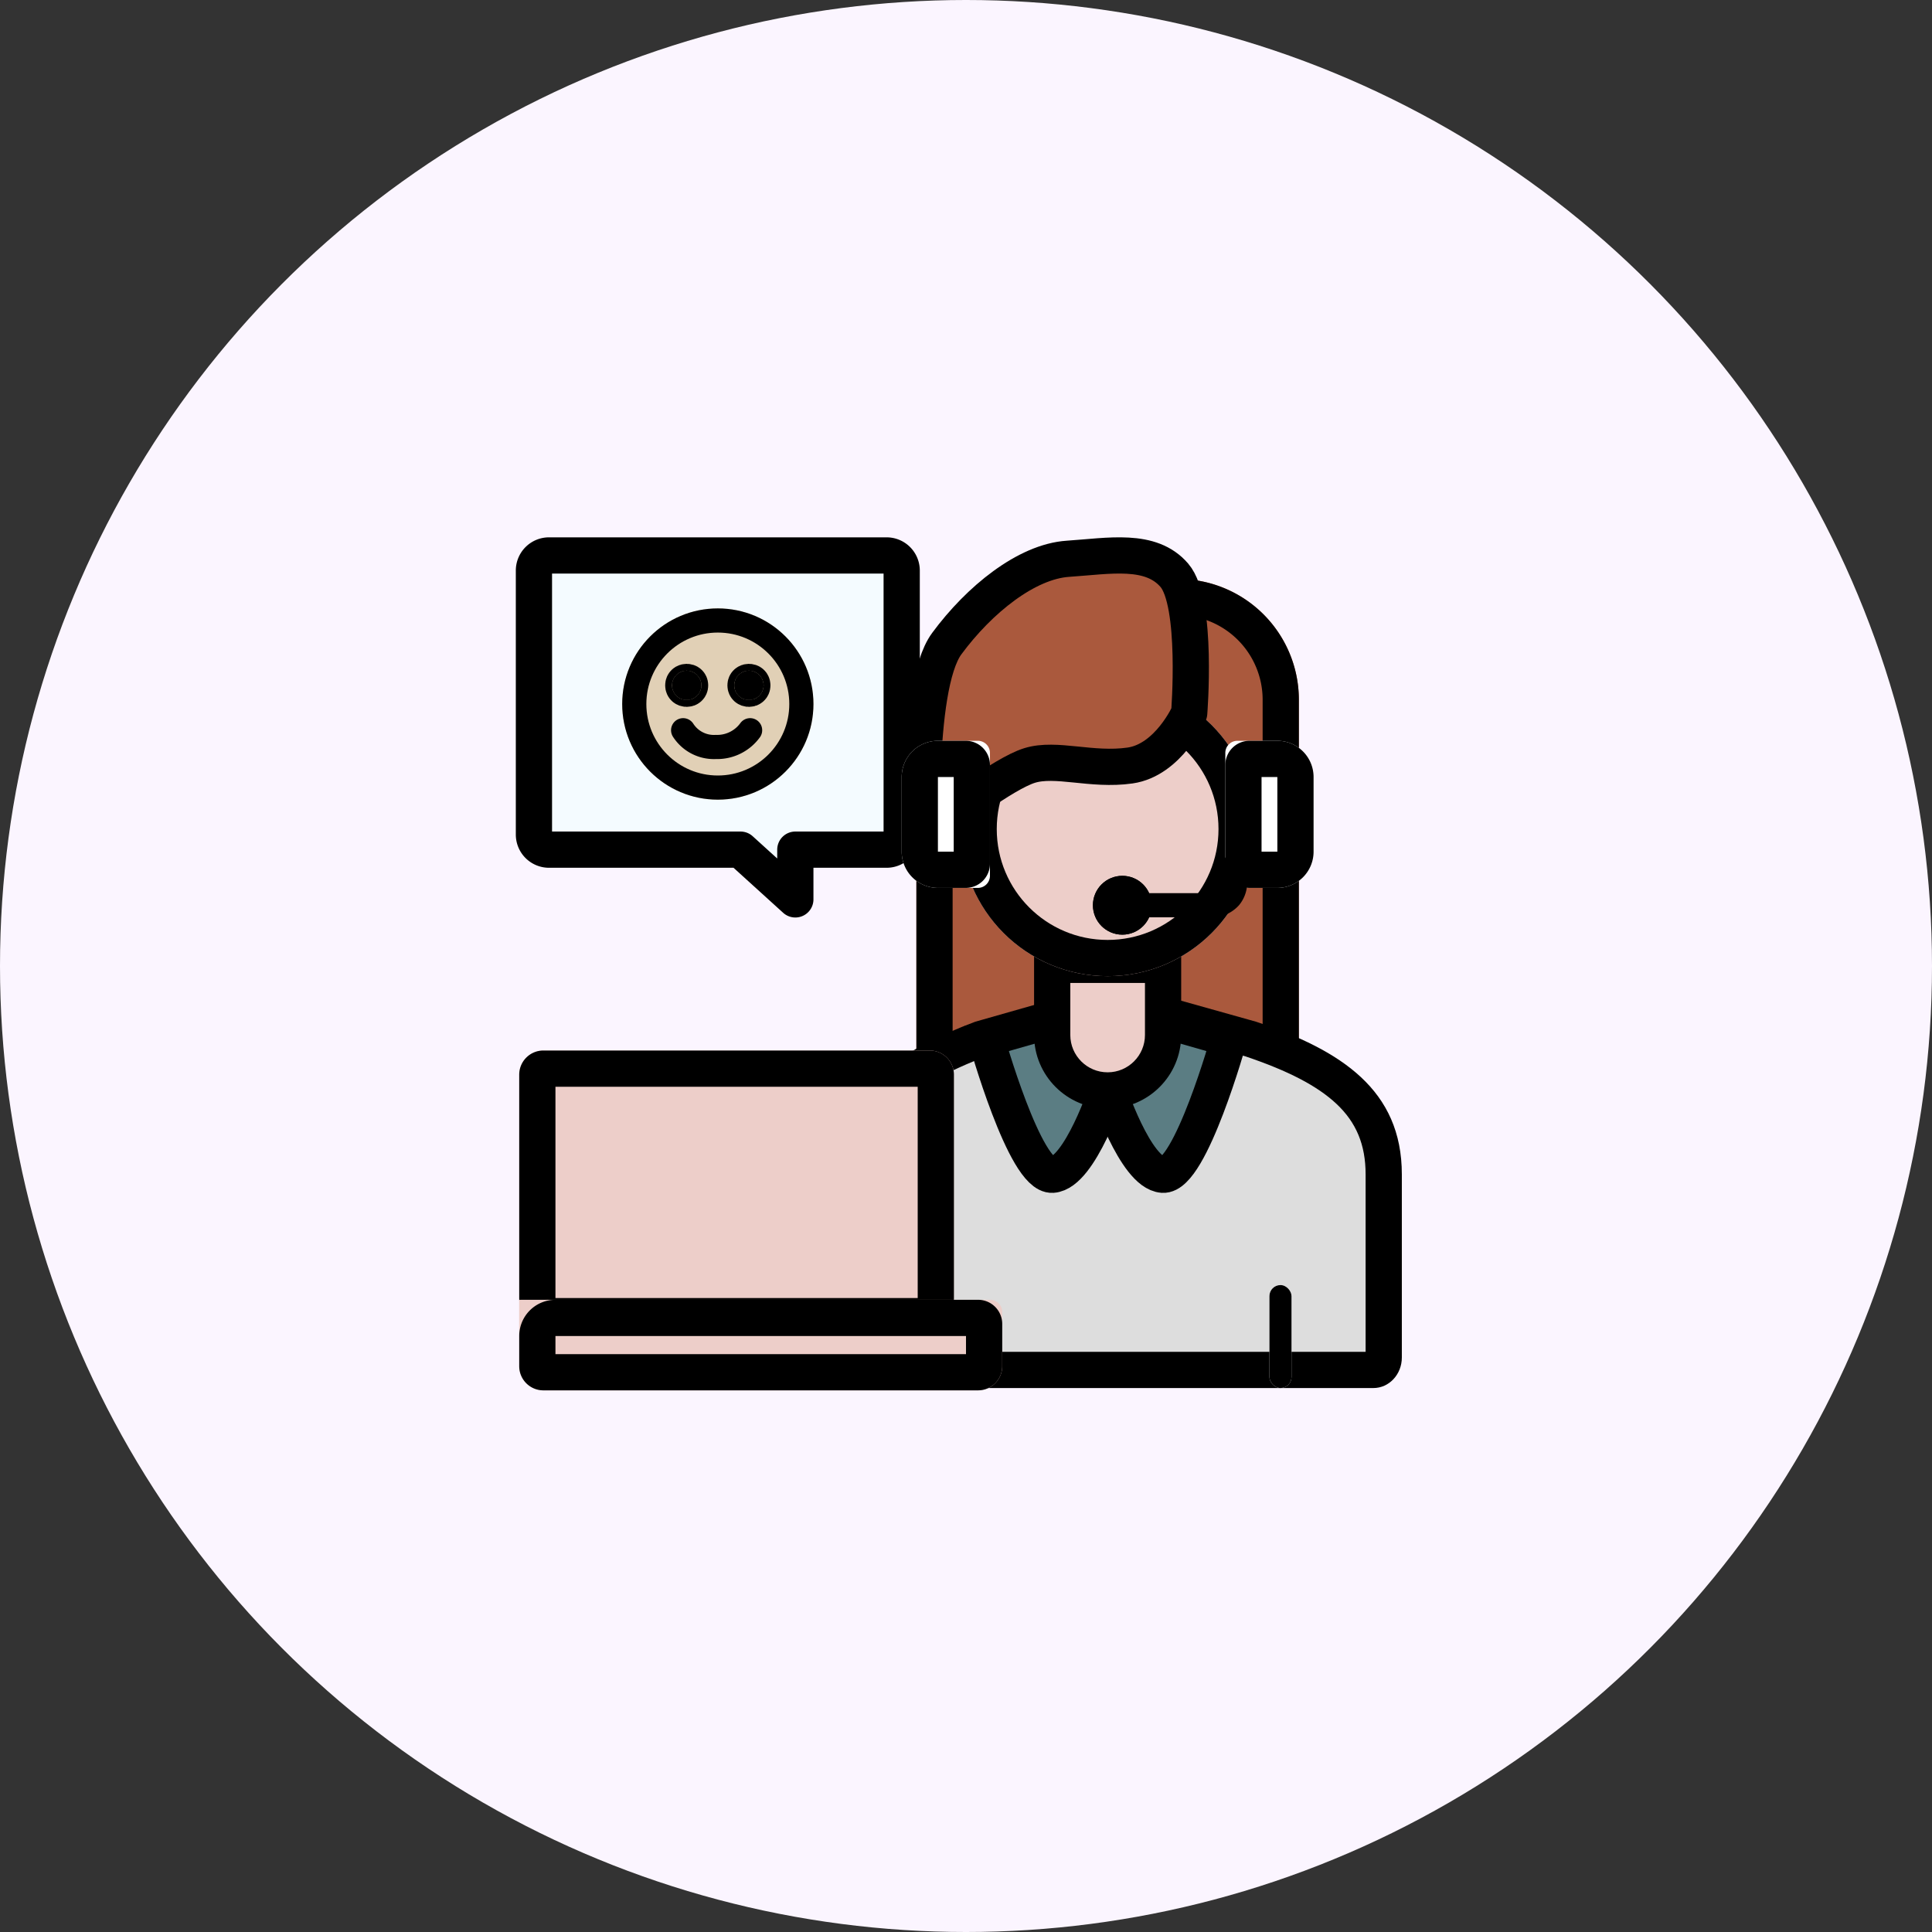 <svg xmlns="http://www.w3.org/2000/svg" xmlns:xlink="http://www.w3.org/1999/xlink" width="160" height="160" viewBox="0 0 160 160">
  <rect x="0" y="0" width="160" height="160" fill="#333333" stroke="none"/>
  <defs>
    <clipPath id="clip">
      <use xlink:href="#fill"/>
    </clipPath>
  </defs>
  <g id="booking_img03" transform="translate(-387 -314)">
    <circle id="타원_37" data-name="타원 37" cx="80" cy="80" r="80" transform="translate(387 314)" fill="#fbf5ff"/>
    <g id="그룹_393" data-name="그룹 393" transform="translate(430 360)">
      <g id="사각형_290" data-name="사각형 290" transform="translate(32.892 1.949)" fill="#aa593d" stroke="#000" stroke-width="3">
        <path d="M10,0H21.674a10,10,0,0,1,10,10V45.075a0,0,0,0,1,0,0H0a0,0,0,0,1,0,0V10A10,10,0,0,1,10,0Z" stroke="none"/>
        <path d="M10,1.5H21.674a8.5,8.5,0,0,1,8.5,8.5V42.075a1.5,1.5,0,0,1-1.5,1.5H3a1.5,1.5,0,0,1-1.5-1.5V10A8.5,8.5,0,0,1,10,1.5Z" fill="none"/>
      </g>
      <g id="패스_146" data-name="패스 146" transform="translate(25.989 37.929)" fill="#ddd">
        <path d="M 44.75 29.523 L 2.355 29.523 C 1.884 29.523 1.5 29.062 1.5 28.495 L 1.5 13.327 C 1.5 10.572 2.543 8.282 4.69 6.327 C 6.435 4.738 8.838 3.398 12.247 2.112 L 23.32 -1.041 L 34.593 2.12 C 38.373 3.391 40.948 4.743 42.696 6.374 C 44.681 8.226 45.605 10.435 45.605 13.327 L 45.605 28.495 C 45.605 29.062 45.222 29.523 44.75 29.523 Z" stroke="none"/>
        <path d="M 23.323 0.517 L 12.718 3.538 C 9.565 4.732 7.269 6.007 5.7 7.436 C 3.858 9.114 3 10.986 3 13.327 L 3 28.023 L 44.105 28.023 L 44.105 13.327 C 44.105 10.88 43.332 9.019 41.673 7.471 C 40.092 5.996 37.701 4.751 34.151 3.554 L 23.323 0.517 M 23.317 -2.6 L 35.035 0.686 C 42.1 3.056 47.105 6.346 47.105 13.327 L 47.105 28.495 C 47.105 29.891 46.051 31.023 44.75 31.023 L 2.355 31.023 C 1.054 31.023 0 29.891 0 28.495 L 0 13.327 C 0 6.346 5.888 2.898 11.776 0.686 L 23.317 -2.6 Z" stroke="none" fill="#000"/>
      </g>
      <path id="패스_147" data-name="패스 147" d="M3244.676,420.58s-2.284,7-4.568,7.157-5.482-11.269-5.482-11.269l4.264-1.218" transform="translate(-3195.946 -376.449)" fill="#5b7d83" stroke="#000" stroke-width="3"/>
      <g id="사각형_288" data-name="사각형 288" transform="translate(62.13 60.424)" fill="#fff" stroke="#000" stroke-width="3">
        <rect id="fill" width="1.827" height="8.528" rx="0.914" stroke="none"/>
        <path d="M0,1.5h1.827M1.5,0v8.528M1.827,7.028h-1.827M0.327,8.528v-8.528" fill="none" clip-path="url(#clip)"/>
      </g>
      <path id="패스_148" data-name="패스 148" d="M3234.625,420.58s2.284,7,4.569,7.157,5.482-11.269,5.482-11.269l-4.264-1.218" transform="translate(-3185.896 -376.449)" fill="#5b7d83" stroke="#000" stroke-width="3"/>
      <g id="합치기_10" data-name="합치기 10" transform="translate(42.638 32.405)" fill="#edcec9">
        <path d="M 6.091 11.9 C 3.559 11.9 1.5 9.841 1.5 7.31 L 1.5 1.5 L 10.683 1.5 L 10.683 7.31 C 10.683 9.841 8.623 11.9 6.091 11.9 Z" stroke="none"/>
        <path d="M 6.091 10.4 C 7.796 10.4 9.183 9.014 9.183 7.31 L 9.183 3 L 3 3 L 3 7.31 C 3 9.014 4.386 10.4 6.091 10.4 M 6.091 13.4 C 2.727 13.4 -3.85833754990017e-06 10.674 -3.85833754990017e-06 7.31 L -3.85833754990017e-06 -8.999633678286045e-07 L 12.183 -8.999633678286045e-07 L 12.183 7.31 C 12.183 10.674 9.455 13.4 6.091 13.4 Z" stroke="none" fill="#000"/>
      </g>
      <g id="타원_45" data-name="타원 45" transform="translate(36.547 10.477)" fill="#edcec9" stroke="#000" stroke-width="3">
        <circle cx="12.182" cy="12.182" r="12.182" stroke="none"/>
        <circle cx="12.182" cy="12.182" r="10.682" fill="none"/>
      </g>
      <path id="패스_149" data-name="패스 149" d="M3253.457,393.618s-1.714,3.881-4.9,4.337-6.12-.685-8.323,0-6.855,4.337-6.855,4.337l-1.959,3.605s-.734-14.382,1.959-18.034,6.61-6.8,10.037-7.029,6.855-.913,8.814,1.37S3253.457,393.618,3253.457,393.618Z" transform="translate(-3197.973 -380.559)" fill="#aa593d" stroke="#000" stroke-linecap="round" stroke-linejoin="round" stroke-width="3"/>
      <g id="그룹_390" data-name="그룹 390" transform="translate(1.218 0)">
        <path id="합치기_11" data-name="합치기 11" d="M17.109,24.365H1.25A1.25,1.25,0,0,1,0,23.115V1.25A1.25,1.25,0,0,1,1.25,0H29.206a1.25,1.25,0,0,1,1.25,1.25V23.115a1.25,1.25,0,0,1-1.25,1.25H21.648v4.118Z" transform="translate(0 0)" fill="#f4fbff" stroke="#000" stroke-linecap="round" stroke-linejoin="round" stroke-width="3"/>
      </g>
      <g id="사각형_291" data-name="사각형 291" transform="translate(31.674 15.35)" fill="#fff" stroke="#000" stroke-width="3">
        <path d="M3,0H6.309a1,1,0,0,1,1,1V11.182a1,1,0,0,1-1,1H3a3,3,0,0,1-3-3V3A3,3,0,0,1,3,0Z" stroke="none"/>
        <path d="M3,1.5H5.309a.5.5,0,0,1,.5.5v8.182a.5.5,0,0,1-.5.5H3a1.5,1.5,0,0,1-1.5-1.5V3A1.5,1.5,0,0,1,3,1.5Z" fill="none"/>
      </g>
      <g id="사각형_292" data-name="사각형 292" transform="translate(65.785 27.532) rotate(180)" fill="#fff" stroke="#000" stroke-width="3">
        <path d="M3,0H6.309a1,1,0,0,1,1,1V11.182a1,1,0,0,1-1,1H3a3,3,0,0,1-3-3V3A3,3,0,0,1,3,0Z" stroke="none"/>
        <path d="M3,1.5H5.309a.5.5,0,0,1,.5.5v8.182a.5.5,0,0,1-.5.5H3a1.5,1.5,0,0,1-1.5-1.5V3A1.5,1.5,0,0,1,3,1.5Z" fill="none"/>
      </g>
      <path id="패스_150" data-name="패스 150" d="M3243.75,406.6h6.712a2.074,2.074,0,0,0,1.281-.658,1.946,1.946,0,0,0,.427-1.376V403.25" transform="translate(-3192.889 -377.632)" fill="none" stroke="#000" stroke-linecap="round" stroke-linejoin="round" stroke-width="2"/>
      <g id="타원_46" data-name="타원 46" transform="translate(47.511 26.532)" stroke="#000" stroke-width="2">
        <circle cx="2.436" cy="2.436" r="2.436" stroke="none"/>
        <circle cx="2.436" cy="2.436" r="1.436" fill="none"/>
      </g>
      <g id="사각형_293" data-name="사각형 293" transform="translate(0 41)" fill="#edcec9" stroke="#000" stroke-width="3">
        <path d="M2,0H34a2,2,0,0,1,2,2V23.5a0,0,0,0,1,0,0H0a0,0,0,0,1,0,0V2A2,2,0,0,1,2,0Z" stroke="none"/>
        <path d="M2,1.5H34a.5.5,0,0,1,.5.5V20.5A1.5,1.5,0,0,1,33,22H3a1.5,1.5,0,0,1-1.5-1.5V2A.5.5,0,0,1,2,1.5Z" fill="none"/>
      </g>
      <g id="사각형_294" data-name="사각형 294" transform="translate(0 61.643)" fill="#edcec9" stroke="#000" stroke-width="3">
        <path d="M0,0H39a1,1,0,0,1,1,1V5.5a2,2,0,0,1-2,2H2a2,2,0,0,1-2-2V0A0,0,0,0,1,0,0Z" stroke="none"/>
        <path d="M3,1.5H38a.5.5,0,0,1,.5.5V5.5A.5.5,0,0,1,38,6H2a.5.5,0,0,1-.5-.5V3A1.5,1.5,0,0,1,3,1.5Z" fill="none"/>
      </g>
      <g id="그룹_391" data-name="그룹 391" transform="translate(8.528 4.386)">
        <g id="타원_47" data-name="타원 47" transform="translate(0)" fill="#e1d0b6" stroke="#000" stroke-width="2">
          <circle cx="7.919" cy="7.919" r="7.919" stroke="none"/>
          <circle cx="7.919" cy="7.919" r="6.919" fill="none"/>
        </g>
        <g id="타원_48" data-name="타원 48" transform="translate(4.123 5.154)" stroke="#000" stroke-width="3">
          <circle cx="1.218" cy="1.218" r="1.218" stroke="none"/>
          <circle cx="1.218" cy="1.218" r="0.282" fill="none"/>
        </g>
        <g id="타원_49" data-name="타원 49" transform="translate(9.277 5.154)" stroke="#000" stroke-width="3">
          <circle cx="1.218" cy="1.218" r="1.218" stroke="none"/>
          <circle cx="1.218" cy="1.218" r="0.282" fill="none"/>
        </g>
        <path id="패스_152" data-name="패스 152" d="M3291,396.4a3.033,3.033,0,0,0,2.712,1.387,3.373,3.373,0,0,0,2.835-1.387" transform="translate(-3285.954 -386.312)" fill="none" stroke="#000" stroke-linecap="round" stroke-linejoin="round" stroke-width="2"/>
      </g>
    </g>
  </g>
</svg>

